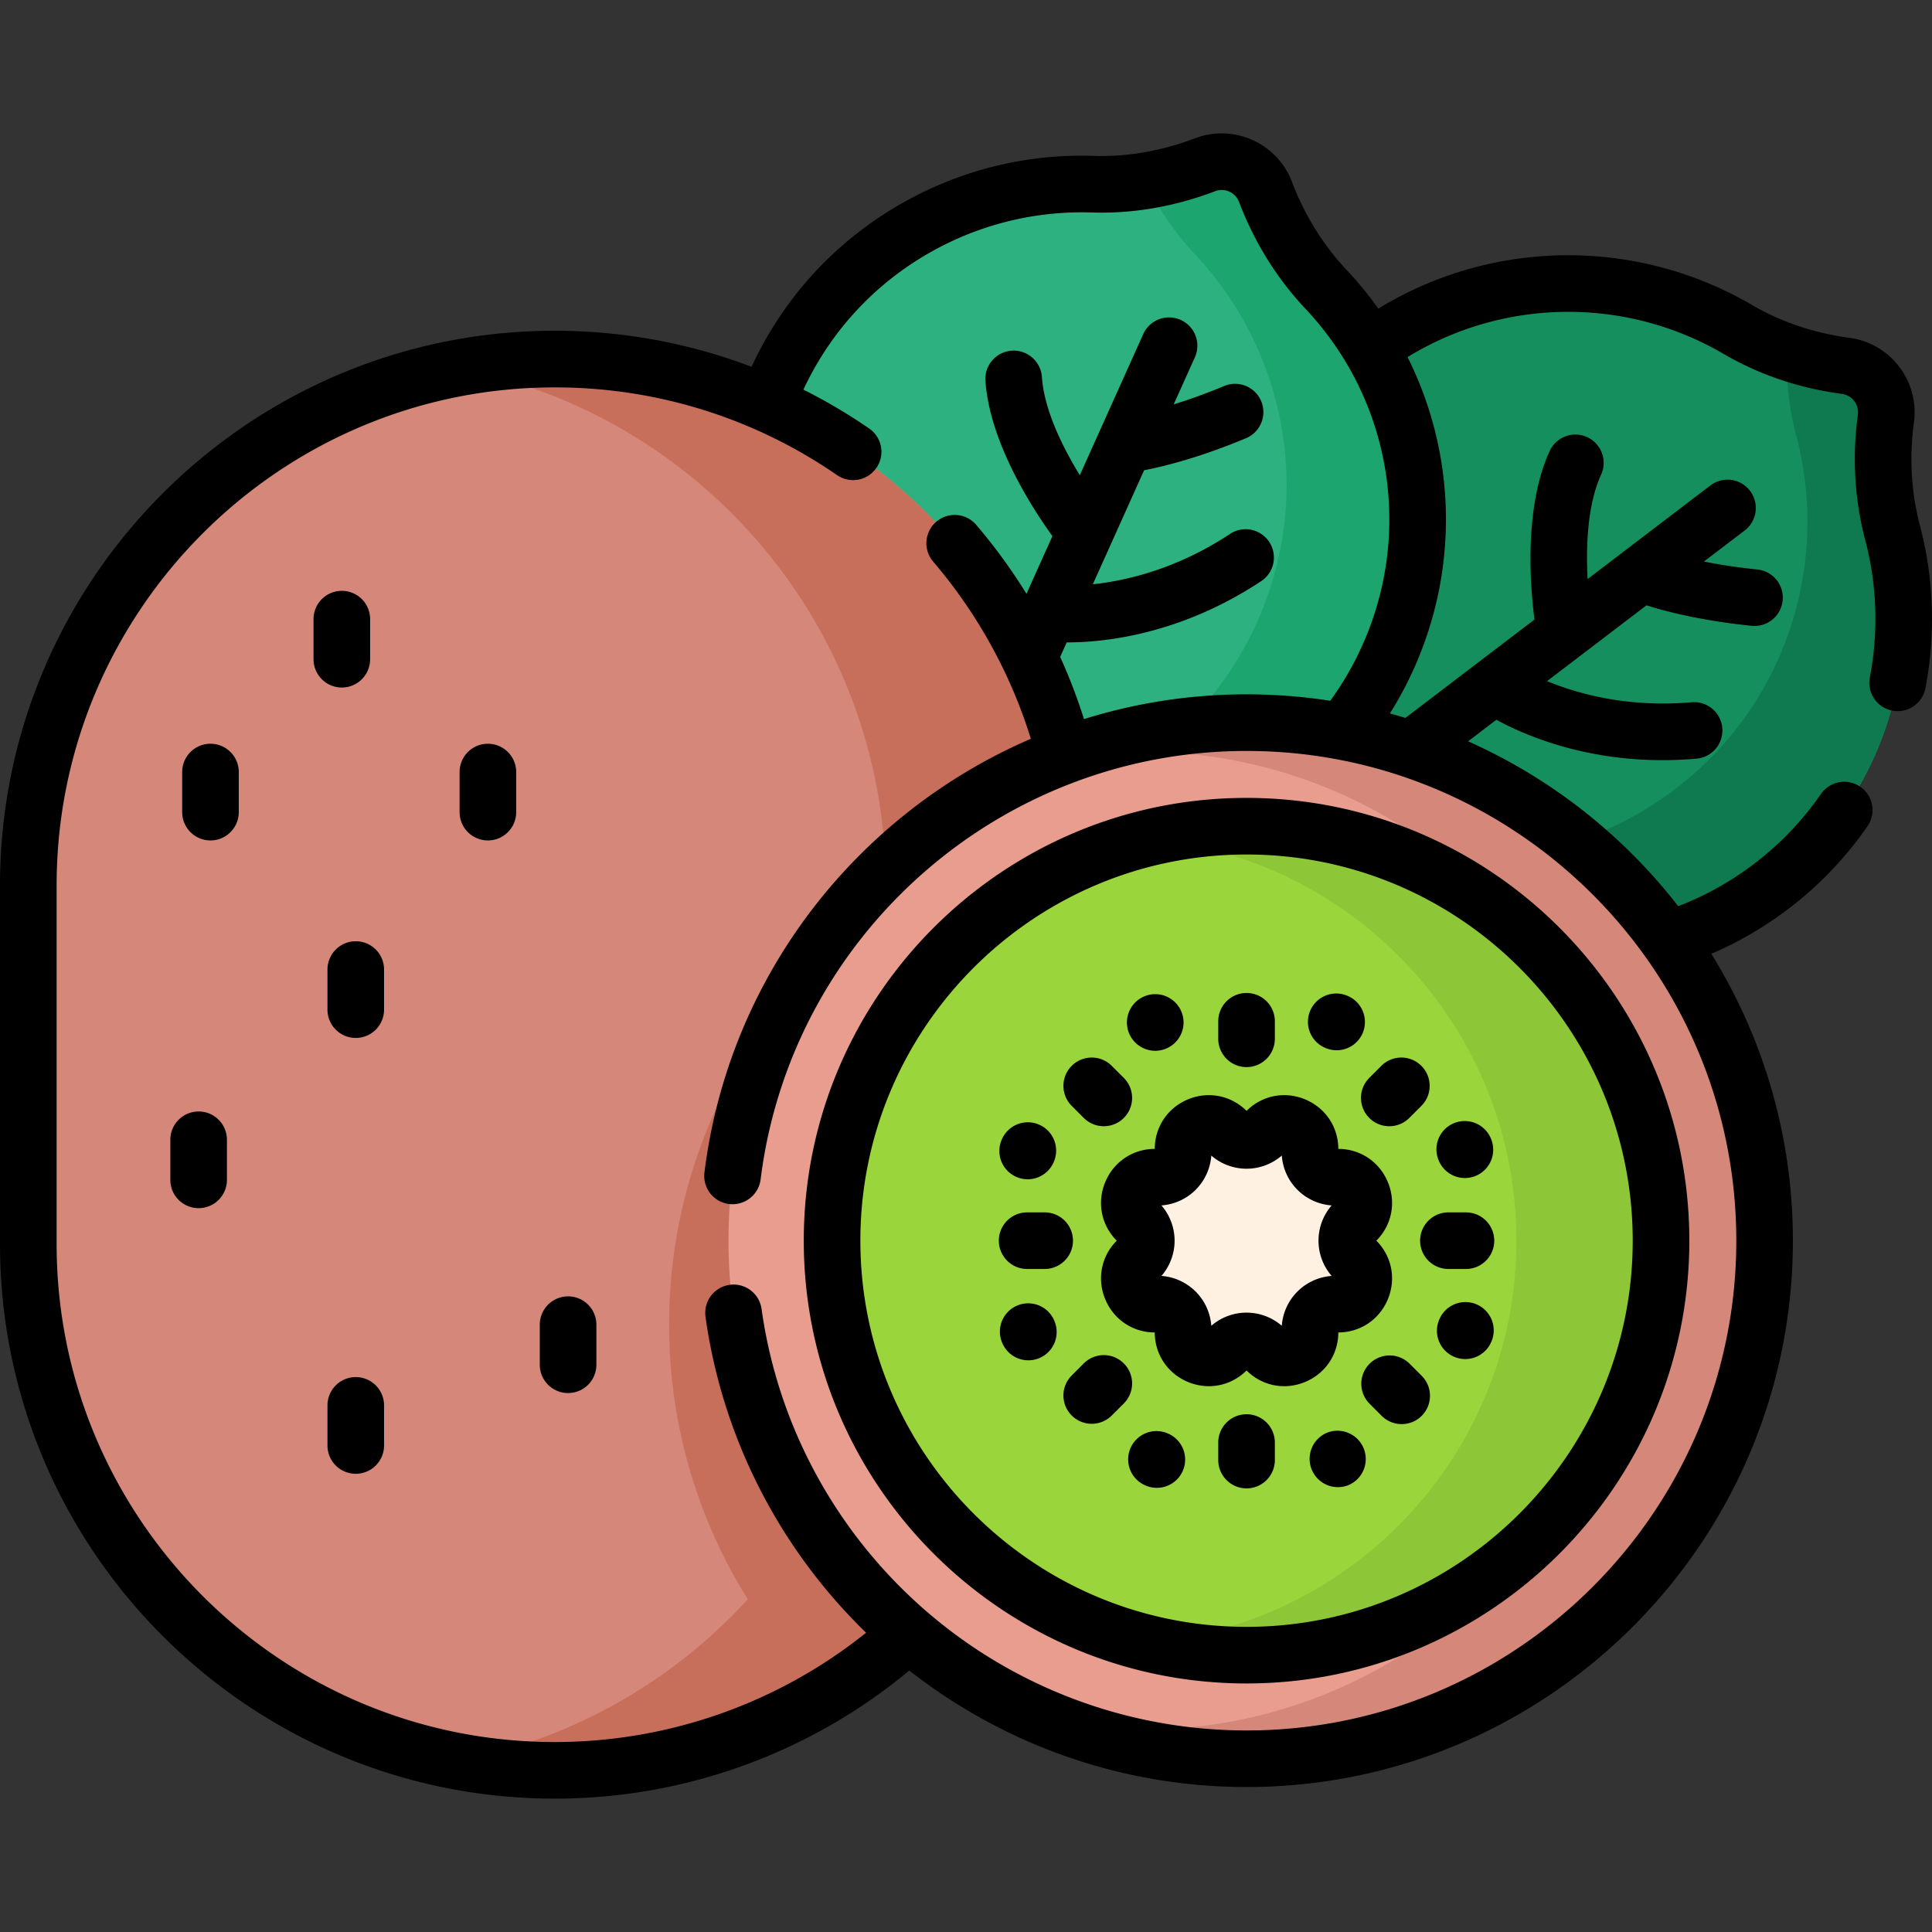 <svg xmlns="http://www.w3.org/2000/svg" width="512" height="512"><rect width="100%" height="100%" fill="#333333" stroke="none"/><path fill="#158f5e" d="M469.503 234.812c-19.865 15.143-44.066 20.641-66.969 17.249-23.844-3.532-40.291-25.796-37.075-49.684l.016-.118c-23.718-3.199-40.915-24.695-38.141-48.467 2.611-22.377 13.604-43.755 32.274-58.851 29.762-24.067 70.005-25.716 100.91-7.645 8.776 5.132 18.557 8.308 28.632 9.667 6.789.916 11.549 7.161 10.634 13.95l-.001.009c-1.37 10.157-.814 20.497 1.801 30.407 8.901 33.736-2.609 71.018-32.081 93.483"/><path fill="#0f7a4f" d="M469.503 234.812c-19.865 15.143-44.072 20.642-66.972 17.244-16.32-2.413-29.181-13.621-34.64-28.102a43 43 0 0 0 9.108 2.379c22.9 3.399 47.107-2.101 66.972-17.244 29.467-22.462 40.979-59.747 32.078-93.487-1.926-7.292-2.726-14.802-2.473-22.322 5.044 1.751 10.258 2.967 15.574 3.684 3.395.467 6.285 2.254 8.209 4.778s2.881 5.784 2.425 9.172l.007.01c-1.378 10.154-.819 20.498 1.79 30.402 8.901 33.74-2.611 71.024-32.078 93.486"/><path fill="#2db181" d="M367.822 174.195c-10.242 22.782-28.894 39.153-50.644 47.091-22.643 8.263-47.715-3.466-56.278-25.998l-.042-.111c-22.374 8.496-47.739-2.201-56.634-24.419-8.373-20.915-8.903-44.948.311-67.119 14.687-35.345 49.276-55.981 85.058-54.831 10.161.327 20.273-1.544 29.777-5.153 6.404-2.432 13.567.788 15.998 7.192l.003.008c3.638 9.581 9.057 18.406 16.08 25.87 23.91 25.41 31.566 63.67 16.371 97.47"/><path fill="#1ca56f" d="M367.822 175.368c-10.242 22.782-28.899 39.157-50.649 47.088-15.496 5.659-32.145 1.939-43.848-8.187a43 43 0 0 0 9.14-2.252c21.75-7.931 40.407-24.307 50.649-47.088 15.193-33.794 7.537-72.057-16.375-97.471-5.17-5.491-9.454-11.712-12.816-18.442 5.269-.866 10.431-2.283 15.446-4.187 3.207-1.208 6.6-1.015 9.494.286s5.29 3.71 6.504 6.906l.011.005c3.629 9.582 9.053 18.409 16.068 25.871 23.912 25.415 31.569 63.677 16.376 97.471"/><path fill="#d5887a" d="M147.007 469.154C69.959 469.154 7.5 406.695 7.5 329.648v-94.984c0-77.047 62.459-139.506 139.506-139.506s139.506 62.459 139.506 139.506v94.984c.001 77.047-62.458 139.506-139.505 139.506"/><path fill="#c86f5c" d="M286.512 234.668v94.984c0 50.812-27.171 95.284-67.773 119.675-25.551-24.941-41.422-59.752-41.422-98.274 0-65.803 46.282-120.795 108.074-134.186a141 141 0 0 1 1.121 17.801"/><path fill="#c86f5c" d="M286.512 234.663v94.981c0 77.053-62.455 139.508-139.508 139.508-8.836 0-17.485-.827-25.867-2.398 64.678-12.13 113.618-68.904 113.618-137.11v-94.981c0-38.521-15.611-73.398-40.861-98.647-19.441-19.441-44.609-33.177-72.757-38.451a139.3 139.3 0 0 1 25.867-2.41c38.521 0 73.398 15.622 98.648 40.861 25.25 25.249 40.86 60.127 40.86 98.647"/><circle cx="330.347" cy="328.794" r="137.288" fill="#e99d8f"/><path fill="#d5887a" d="M467.632 328.789c0 75.822-61.466 137.288-137.288 137.288-18.042 0-35.277-3.476-51.058-9.811a130 130 0 0 0 23.372 2.105c71.56 0 129.571-58.01 129.571-129.581 0-71.56-58.01-129.571-129.571-129.571-8 0-15.822.723-23.413 2.115 15.79-6.346 33.036-9.832 51.099-9.832 75.823-.001 137.288 61.465 137.288 137.287"/><circle cx="330.347" cy="328.791" r="109.84" fill="#99d53b"/><path fill="#8dc637" d="M440.187 328.787c0 60.67-49.173 109.843-109.843 109.843-9.33 0-18.377-1.162-27.026-3.351 55.131-4.209 98.555-50.272 98.555-106.492 0-56.209-43.424-102.272-98.555-106.482a110 110 0 0 1 27.026-3.351c60.67 0 109.843 49.173 109.843 109.833"/><path fill="#fff1e2" d="M335.373 299.988c4.269-4.729 12.113-1.48 11.788 4.883-.205 4.007 3.1 7.312 7.107 7.107 6.363-.325 9.612 7.518 4.883 11.788-2.978 2.689-2.978 7.363 0 10.051 4.729 4.269 1.48 12.113-4.883 11.788-4.007-.205-7.312 3.1-7.107 7.107.325 6.363-7.518 9.612-11.788 4.883-2.689-2.978-7.363-2.978-10.051 0-4.269 4.729-12.113 1.48-11.788-4.883.205-4.007-3.1-7.312-7.107-7.107-6.363.325-9.612-7.518-4.883-11.788 2.978-2.689 2.978-7.363 0-10.051-4.729-4.269-1.48-12.113 4.883-11.788 4.007.205 7.312-3.1 7.107-7.107-.325-6.363 7.518-9.612 11.788-4.883 2.688 2.978 7.362 2.978 10.051 0"/><path d="M508.835 139.415c-2.332-8.835-2.881-18.053-1.633-27.397q.008-.05.015-.103c1.466-10.877-6.19-20.919-17.064-22.385-9.448-1.274-18.144-4.205-25.849-8.709-30.787-18-68.946-17.447-99.034.963a97.5 97.5 0 0 0-8.357-10.2c-6.27-6.663-11.15-14.513-14.507-23.332l-.025-.068c-3.897-10.26-15.416-15.437-25.674-11.542-8.911 3.386-17.949 4.959-26.872 4.669-19.358-.636-38.259 4.524-54.682 14.882-15.775 9.949-28.149 24.075-35.98 41.012-16.53-6.28-34.14-9.549-52.165-9.549C65.947 87.657 0 153.604 0 234.664v94.983c0 81.06 65.947 147.007 147.007 147.007a146.8 146.8 0 0 0 93.967-33.959 144.64 144.64 0 0 0 89.374 30.886c79.836 0 144.787-64.952 144.787-144.788 0-27.868-7.922-53.917-21.62-76.028a96.5 96.5 0 0 0 20.535-11.988 96.3 96.3 0 0 0 20.91-21.906 7.501 7.501 0 0 0-12.344-8.524 81.4 81.4 0 0 1-17.66 18.5 81.4 81.4 0 0 1-20.214 11.298c-14.592-18.788-33.701-33.898-55.684-43.689l7.492-5.711c7.402 4.04 22.822 10.704 44.023 10.704 2.904 0 5.92-.125 9.035-.399a7.5 7.5 0 0 0 6.814-8.128c-.362-4.127-3.998-7.188-8.128-6.814-16.788 1.477-30.048-2.198-38.312-5.601l26.351-20.087c5.051 1.6 14.505 4.077 27.883 5.425q.383.039.761.039a7.501 7.501 0 0 0 .743-14.963 147 147 0 0 1-14.164-2.105l10.872-8.287a7.501 7.501 0 0 0-9.094-11.93l-32.6 24.851c-.457-8.504-.106-19.592 3.579-27.677a7.5 7.5 0 0 0-3.714-9.935 7.5 7.5 0 0 0-9.935 3.714c-6.788 14.89-5.189 35.496-4.012 44.633l-15.055 11.476-.033.025-19.114 14.57a146 146 0 0 0-4.111-1.183 97 97 0 0 0 6.326-11.803c12.11-26.935 11.104-57.168-1.648-82.637 25.42-15.596 57.688-16.082 83.717-.861 9.424 5.51 19.993 9.084 31.415 10.625a4.91 4.91 0 0 1 4.211 5.451l-.01.071c-1.529 11.335-.862 22.547 1.982 33.323 3.096 11.733 3.509 24.282 1.194 36.292a7.5 7.5 0 0 0 14.73 2.839c2.737-14.208 2.246-29.062-1.421-42.958m-178.487 44.591c-14.95 0-29.431 2.295-43.085 6.561a146 146 0 0 0-6.308-16.477l1.731-3.849.176.002c9.664 0 29.871-2.003 51.376-16.239a7.5 7.5 0 0 0 2.114-10.394c-2.288-3.454-6.943-4.401-10.394-2.114-14.053 9.303-27.46 12.395-36.348 13.344l13.587-30.221c5.204-1.002 14.694-3.332 27.095-8.525a7.501 7.501 0 0 0-5.793-13.837c-5.1 2.135-9.625 3.724-13.453 4.903l5.605-12.468a7.5 7.5 0 1 0-13.682-6.15l-16.808 37.387c-4.456-7.257-9.434-17.171-10.049-26.035-.287-4.132-3.885-7.241-8.002-6.963a7.5 7.5 0 0 0-6.963 8.002c1.133 16.325 12.363 33.677 17.754 41.146l-6.872 15.286a147 147 0 0 0-13.331-18.279 7.5 7.5 0 1 0-11.393 9.759c11.709 13.671 20.595 29.822 25.881 46.945-45.914 19.788-79.989 62.709-86.5 114.915a7.5 7.5 0 0 0 6.514 8.371c4.102.504 7.859-2.402 8.371-6.514 8.075-64.736 63.437-113.553 128.78-113.553 71.564 0 129.787 58.222 129.787 129.788s-58.222 129.788-129.787 129.788a129.65 129.65 0 0 1-85.54-32.18c-23.438-20.562-38.706-48.801-42.988-79.515-.571-4.103-4.356-6.972-8.464-6.392a7.5 7.5 0 0 0-6.392 8.464c4.441 31.855 19.47 61.315 42.556 83.729-23.358 18.722-52.408 28.966-82.513 28.966-72.788 0-132.006-59.218-132.006-132.006v-94.983c0-72.788 59.218-132.006 132.006-132.006 26.871 0 52.731 8.031 74.784 23.223a7.5 7.5 0 1 0 8.51-12.352 147 147 0 0 0-17.394-10.277c6.621-14.189 17.017-26.025 30.247-34.369 13.879-8.754 29.865-13.098 46.197-12.578 10.901.348 21.906-1.546 32.68-5.638a4.91 4.91 0 0 1 6.309 2.802l.019.05c4.06 10.691 9.991 20.228 17.63 28.347 22.658 24.08 28.543 59.115 14.992 89.255a82 82 0 0 1-8.452 14.584 145 145 0 0 0-22.184-1.703"/><path d="M55.778 197.099a7.5 7.5 0 0 0-7.5 7.5v10.626a7.5 7.5 0 0 0 15 0v-10.626a7.5 7.5 0 0 0-7.5-7.5M98.089 174.702v-10.625a7.5 7.5 0 0 0-7.5-7.5 7.5 7.5 0 0 0-7.5 7.5v10.625a7.5 7.5 0 0 0 15 0M52.64 294.552a7.5 7.5 0 0 0-7.5 7.5v10.625a7.5 7.5 0 0 0 15 0v-10.625a7.5 7.5 0 0 0-7.5-7.5M129.297 197.099a7.5 7.5 0 0 0-7.5 7.5v10.626a7.5 7.5 0 0 0 7.5 7.5 7.5 7.5 0 0 0 7.5-7.5v-10.626a7.5 7.5 0 0 0-7.5-7.5M150.549 343.548a7.5 7.5 0 0 0-7.5 7.5v10.626a7.5 7.5 0 0 0 15 0v-10.626a7.5 7.5 0 0 0-7.5-7.5M94.281 364.942a7.5 7.5 0 0 0-7.5 7.5v10.626a7.5 7.5 0 0 0 7.5 7.5 7.5 7.5 0 0 0 7.5-7.5v-10.626a7.5 7.5 0 0 0-7.5-7.5M94.281 249.44a7.5 7.5 0 0 0-7.5 7.5v10.626a7.5 7.5 0 0 0 7.5 7.5 7.5 7.5 0 0 0 7.5-7.5V256.94a7.5 7.5 0 0 0-7.5-7.5M330.347 446.132c64.702 0 117.341-52.639 117.341-117.34 0-64.702-52.639-117.341-117.341-117.341-64.701 0-117.34 52.639-117.34 117.341 0 64.701 52.639 117.34 117.34 117.34m0-219.68c56.431 0 102.34 45.909 102.34 102.34 0 56.43-45.909 102.339-102.34 102.339-56.43 0-102.339-45.909-102.339-102.339-.001-56.431 45.909-102.34 102.339-102.34"/><path d="M306.024 304.469c-5.789.008-10.887 3.401-13.128 8.81s-1.036 11.413 3.052 15.513c-4.087 4.099-5.292 10.102-3.053 15.51 2.24 5.41 7.337 8.804 13.128 8.813.009 5.789 3.401 10.886 8.811 13.126a14.4 14.4 0 0 0 5.53 1.113c3.68 0 7.253-1.444 9.983-4.165 4.098 4.088 10.103 5.293 15.511 3.052 5.409-2.24 8.803-7.338 8.811-13.126 5.79-.009 10.888-3.402 13.128-8.813 2.239-5.408 1.034-11.411-3.053-15.51 4.088-4.1 5.293-10.104 3.052-15.513s-7.339-8.802-13.128-8.81c-.008-5.789-3.401-10.887-8.811-13.128-5.408-2.241-11.413-1.035-15.511 3.052-4.1-4.087-10.102-5.292-15.512-3.052-5.409 2.24-8.802 7.338-8.81 13.128m10.84 10.839a14.3 14.3 0 0 0 4.143-9.068 14.3 14.3 0 0 0 9.34 3.483 14.3 14.3 0 0 0 9.341-3.483 14.3 14.3 0 0 0 4.143 9.068 14.3 14.3 0 0 0 9.069 4.143c-2.231 2.578-3.484 5.898-3.484 9.341s1.253 6.763 3.484 9.341a14.3 14.3 0 0 0-9.068 4.142 14.3 14.3 0 0 0-4.144 9.068c-2.578-2.23-5.898-3.483-9.341-3.483s-6.761 1.252-9.34 3.483a14.3 14.3 0 0 0-4.144-9.068 14.3 14.3 0 0 0-9.068-4.142c2.231-2.578 3.484-5.898 3.484-9.341s-1.253-6.763-3.484-9.341a14.3 14.3 0 0 0 9.069-4.143M330.348 282.793a7.5 7.5 0 0 0 7.5-7.5v-4.645a7.5 7.5 0 0 0-7.5-7.5 7.5 7.5 0 0 0-7.5 7.5v4.645a7.5 7.5 0 0 0 7.5 7.5M330.348 374.79a7.5 7.5 0 0 0-7.5 7.5v4.645a7.5 7.5 0 0 0 7.5 7.5 7.5 7.5 0 0 0 7.5-7.5v-4.645a7.5 7.5 0 0 0-7.5-7.5M362.872 296.266c1.465 1.464 3.385 2.196 5.304 2.196s3.839-.732 5.304-2.196l3.284-3.284a7.502 7.502 0 0 0-10.608-10.608l-3.284 3.284a7.503 7.503 0 0 0 0 10.608M297.822 361.317a7.503 7.503 0 0 0-10.608 0l-3.284 3.284a7.502 7.502 0 0 0 10.608 10.608l3.284-3.284a7.5 7.5 0 0 0 0-10.608M388.491 321.292h-4.645a7.5 7.5 0 0 0 0 15h4.645a7.5 7.5 0 0 0 0-15M272.204 336.292h4.645a7.5 7.5 0 0 0 0-15h-4.645c-4.143 0-7.5 3.358-7.5 7.5s3.357 7.5 7.5 7.5M373.48 361.317a7.502 7.502 0 0 0-10.608 10.608l3.284 3.284c1.465 1.464 3.385 2.196 5.304 2.196s3.839-.732 5.304-2.196a7.5 7.5 0 0 0 0-10.608zM287.214 296.266c1.465 1.464 3.385 2.196 5.304 2.196s3.839-.732 5.304-2.196a7.5 7.5 0 0 0 0-10.608l-3.284-3.284a7.502 7.502 0 0 0-10.608 10.608zM279.419 350.04a7.5 7.5 0 0 0-13.871 5.711l.041.1a7.5 7.5 0 0 0 9.792 4.081 7.5 7.5 0 0 0 4.08-9.791zM381.275 307.543a7.5 7.5 0 0 0 9.792 4.081 7.5 7.5 0 0 0 4.08-9.791l-.041-.1a7.5 7.5 0 0 0-13.871 5.711zM309.465 379.872l-.101-.042a7.5 7.5 0 0 0-5.78 13.842l.101.042a7.5 7.5 0 0 0 9.811-4.031 7.5 7.5 0 0 0-4.031-9.811M351.229 277.711l.101.042a7.5 7.5 0 0 0 9.811-4.031 7.5 7.5 0 0 0-4.031-9.811l-.101-.042a7.5 7.5 0 1 0-5.78 13.842M351.695 379.679l-.1.041a7.502 7.502 0 0 0 5.712 13.872l.1-.041a7.502 7.502 0 0 0-5.712-13.872M306.146 278.47a7.5 7.5 0 0 0 2.853-.566l.1-.041a7.501 7.501 0 0 0-5.711-13.871l-.1.041a7.502 7.502 0 0 0 2.858 14.437M391.239 345.642a7.5 7.5 0 0 0-9.811 4.031l-.042.101a7.5 7.5 0 0 0 13.842 5.78l.042-.101a7.5 7.5 0 0 0-4.031-9.811M269.455 311.941a7.5 7.5 0 0 0 9.811-4.031l.042-.101a7.5 7.5 0 0 0-13.842-5.78l-.042.101a7.5 7.5 0 0 0 4.031 9.811"/></svg>
